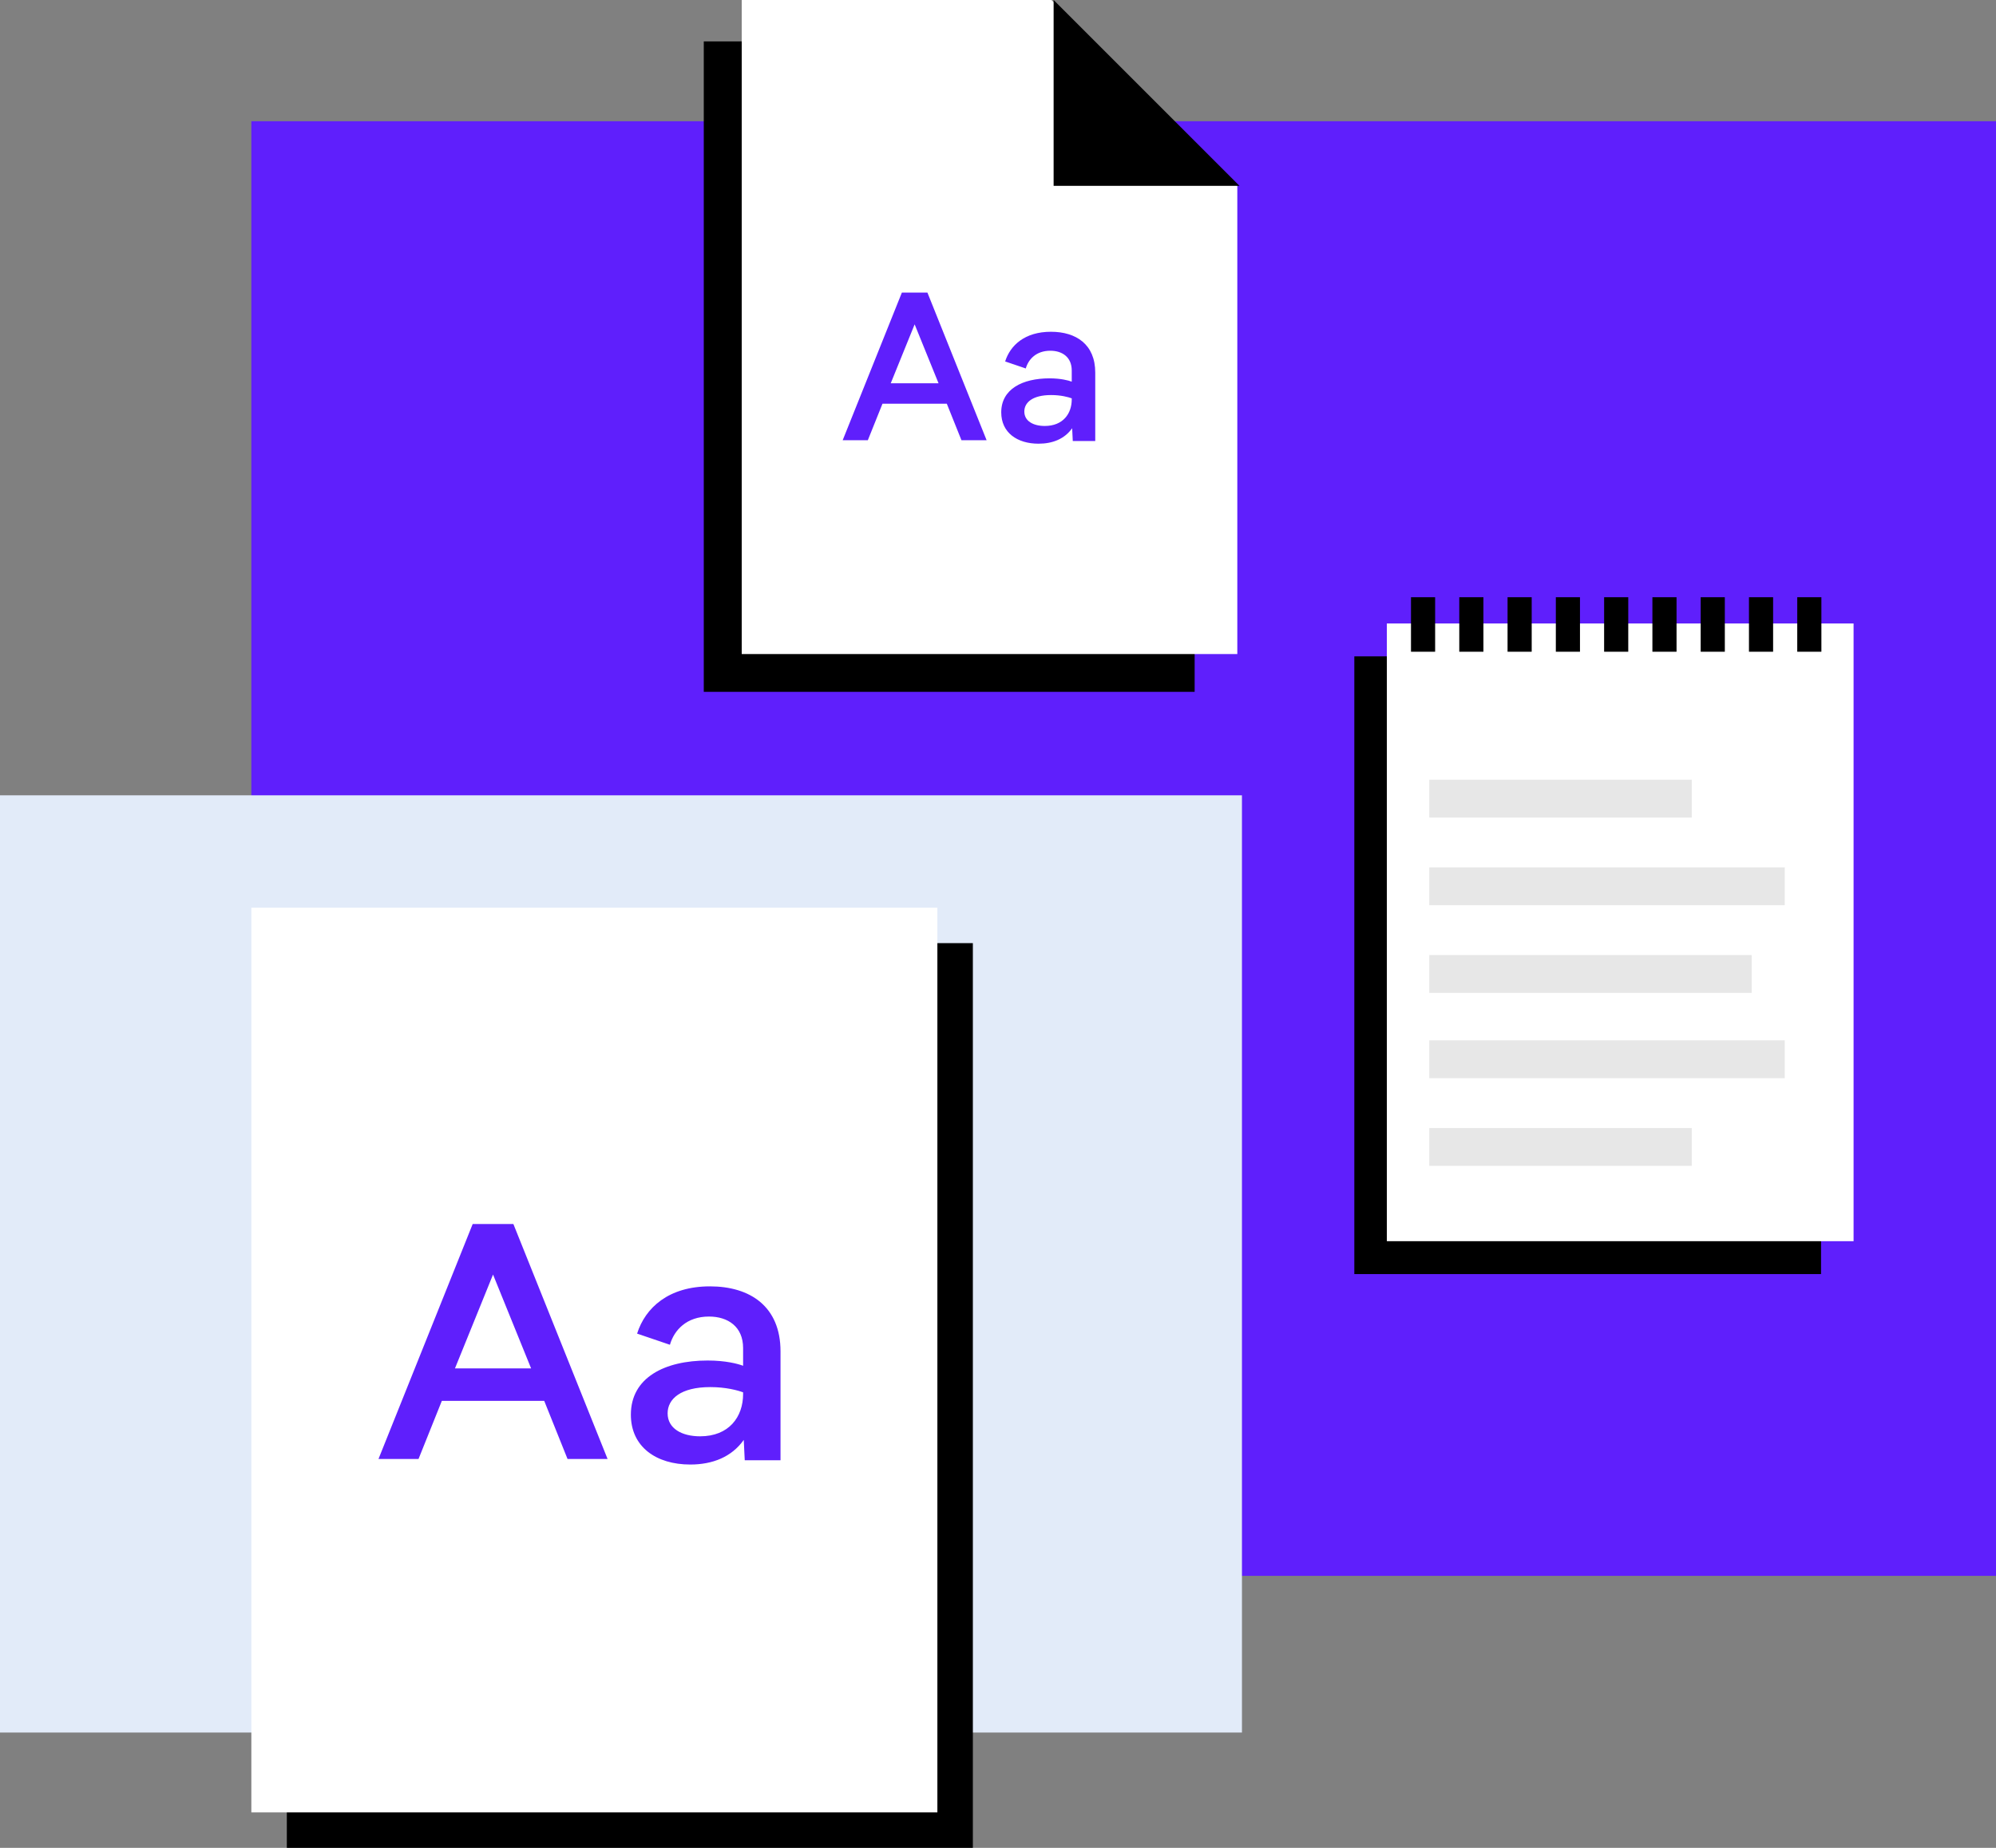 <?xml version="1.0" encoding="UTF-8"?>
<svg width="675px" height="625px" viewBox="0 0 675 625" version="1.1" xmlns="http://www.w3.org/2000/svg" xmlns:xlink="http://www.w3.org/1999/xlink">
    <rect x="0" y="0" width="675" height="625" fill="#808080" stroke="none"/>
    <!-- Generator: Sketch 48.2 (47327) - http://www.bohemiancoding.com/sketch -->
    <desc>Created with Sketch.</desc>
    <defs></defs>
    <g id="Page-1" stroke="none" stroke-width="1" fill="none" fill-rule="evenodd">
        <g id="Illustration-03" transform="translate(-40, -2)">
            <g id="Group-2">
                <g id="Ilustration-03">
                    <rect id="Rectangle-12-Copy-2" fill="#5F1FFC" x="125" y="43" width="590" height="492"></rect>
                    <rect id="Rectangle-6-Copy-4" fill="#E2EBF9" x="40" y="271" width="420" height="317"></rect>
                    <g id="Group-Copy-2" stroke-width="1" transform="translate(278, 2)">
                        <polygon id="Rectangle-Copy-10" fill="#000000" points="0 14 85.327 14 166 103.246 166 234 0 234"></polygon>
                        <polygon id="Fill-1" fill="#FFFFFF" points="12.834 0 12.834 221.227 180.43 221.227 180.43 62.848 117.582 0"></polygon>
                        <polygon id="Fill-2" fill="#000000" points="118.308 0 118.308 62.848 181.156 62.848"></polygon>
                        <g id="otf" transform="translate(46, 98)" fill="#5F1FFC">
                            <path d="M25.311,11.704 L17.224,31.644 L33.399,31.644 L25.311,11.704 Z M41.138,50.887 L36.188,38.547 L14.435,38.547 L9.485,50.887 L0.979,50.887 L20.989,0.968 L29.634,0.968 L49.644,50.887 L41.138,50.887 Z M69.305,46.076 C75.44,46.076 78.438,41.963 78.438,37.082 L78.438,36.734 C77.322,36.316 74.813,35.618 71.466,35.618 C65.191,35.618 62.402,38.128 62.402,41.196 C62.402,44.403 65.4,46.076 69.305,46.076 Z M78.787,51.166 L78.577,46.843 C75.998,50.469 71.954,52.072 67.213,52.072 C59.962,52.072 54.594,48.307 54.594,41.475 C54.594,33.596 61.775,29.971 70.908,29.971 C74.743,29.971 77.322,30.668 78.438,31.087 L78.438,27.322 C78.438,22.79 75.231,20.629 71.187,20.629 C66.446,20.629 63.797,23.487 62.89,26.624 L55.918,24.254 C57.661,18.746 62.612,14.214 71.396,14.214 C79.902,14.214 86.386,18.467 86.386,28.019 L86.386,51.166 L78.787,51.166 Z" id="Aa"></path>
                        </g>
                    </g>
                    <g id="Group" stroke-width="1" transform="translate(125, 309)">
                        <rect id="Rectangle-Copy-10" fill="#000000" x="12" y="12" width="232" height="306"></rect>
                        <rect id="Rectangle-Copy-10" fill="#FFFFFF" x="0" y="0" width="232" height="306"></rect>
                        <path d="M81.732,124.091 L68.858,155.831 L94.606,155.831 L81.732,124.091 Z M106.925,186.462 L99.045,166.819 L64.419,166.819 L56.54,186.462 L43,186.462 L74.851,107 L88.613,107 L120.464,186.462 L106.925,186.462 Z M151.761,178.804 C161.527,178.804 166.3,172.257 166.3,164.488 L166.3,163.933 C164.524,163.267 160.529,162.157 155.201,162.157 C145.213,162.157 140.774,166.153 140.774,171.036 C140.774,176.141 145.546,178.804 151.761,178.804 Z M166.854,186.906 L166.521,180.025 C162.415,185.796 155.978,188.349 148.432,188.349 C136.89,188.349 128.344,182.356 128.344,171.48 C128.344,158.939 139.775,153.168 154.314,153.168 C160.418,153.168 164.524,154.278 166.3,154.944 L166.3,148.951 C166.3,141.737 161.194,138.297 154.758,138.297 C147.211,138.297 142.994,142.847 141.551,147.841 L130.453,144.068 C133.227,135.3 141.107,128.086 155.09,128.086 C168.63,128.086 178.951,134.856 178.951,150.06 L178.951,186.906 L166.854,186.906 Z" id="Aa" fill="#5F1FFC"></path>
                    </g>
                    <g id="Group-5" stroke-width="1" transform="translate(498, 204)">
                        <g id="Group-2">
                            <rect id="Rectangle-Copy-10" fill="#000000" x="0" y="20" width="157.836" height="208.931"></rect>
                            <rect id="Rectangle-Copy-10" fill="#FFFFFF" x="11" y="8.876" width="157.836" height="208.931"></rect>
                            <rect id="Rectangle-Copy" fill="#000000" x="100.803" y="0" width="8.164" height="18.435"></rect>
                            <rect id="Rectangle-Copy-6" fill="#000000" x="51.82" y="0" width="8.164" height="18.435"></rect>
                            <rect id="Rectangle-Copy-7" fill="#000000" x="149.787" y="0" width="8.164" height="18.435"></rect>
                            <rect id="Rectangle-Copy-4" fill="#000000" x="35.492" y="0" width="8.164" height="18.435"></rect>
                            <rect id="Rectangle-Copy-5" fill="#000000" x="133.459" y="0" width="8.164" height="18.435"></rect>
                            <rect id="Rectangle-Copy-9" fill="#000000" x="84.475" y="0" width="8.164" height="18.435"></rect>
                            <rect id="Rectangle-Copy-2" fill="#000000" x="19.164" y="0" width="8.164" height="18.435"></rect>
                            <rect id="Rectangle-Copy-3" fill="#000000" x="117.131" y="0" width="8.164" height="18.435"></rect>
                            <rect id="Rectangle-Copy-11" fill="#000000" x="68.148" y="0" width="8.164" height="18.435"></rect>
                        </g>
                        <path d="M31.75,97.773 L139.163,97.773" id="Line" stroke="#E7E7E7" stroke-width="12.8" stroke-linecap="square"></path>
                        <path d="M31.75,156.277 L139.163,156.277" id="Line-Copy-3" stroke="#E7E7E7" stroke-width="12.8" stroke-linecap="square"></path>
                        <path d="M31.75,127.426 L127.977,127.426" id="Line-Copy-2" stroke="#E7E7E7" stroke-width="12.8" stroke-linecap="square"></path>
                        <path d="M31.75,68.121 L107.715,68.121" id="Line-Copy" stroke="#E7E7E7" stroke-width="12.8" stroke-linecap="square"></path>
                        <path d="M31.75,185.929 L107.715,185.929" id="Line-Copy-4" stroke="#E7E7E7" stroke-width="12.8" stroke-linecap="square"></path>
                    </g>
                </g>
            </g>
        </g>
    </g>
</svg>